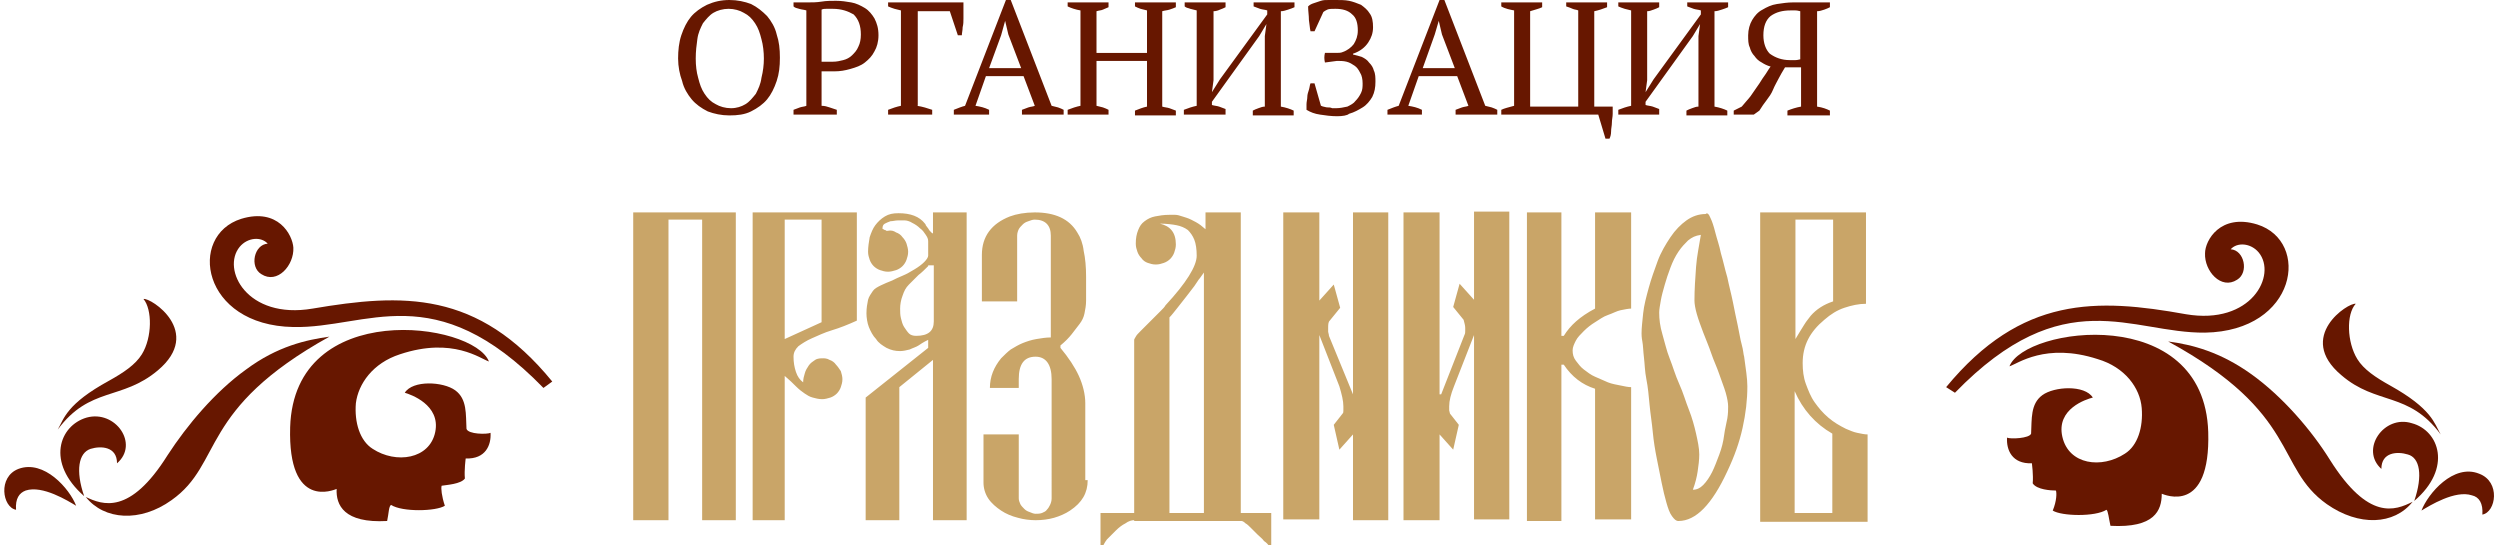 <svg id="layer" xmlns="http://www.w3.org/2000/svg" viewBox="0 0 311.9 68"><style>.st0{fill:#671700}.st1{fill:#c9a568}</style><path class="st0" d="M67.8 48.4l1.1-.8c-9.3-11.4-18.7-11-29.9-9.1-8.2 1.4-11.4-4.9-9.1-7.7 1-1.2 2.7-1.3 3.5-.4-1.7.1-2.3 2.9-.8 3.8 2 1.3 4.1-1.1 4-3.3-.1-1.6-1.9-5-6.5-3.6-6.7 2.1-5 13.3 6.5 13.5 9.2.2 17.6-6.4 31.2 7.6zM7.2 53.6c.8-1.4 1.1-3.2 6.4-6.1 1.8-1 3.3-2 4.1-3.3 1.3-2.1 1.3-5.6.2-6.9.9-.2 7.5 4.1 1.8 8.9-4.5 3.8-8.5 2-12.5 7.4zM2 63.6c-1.7-.3-2.3-4.1.3-5.1 3.2-1.2 6.4 2.5 7.2 4.6-1-.6-4.2-2.6-6.3-1.9-.8.3-1.3 1-1.2 2.4zM10.5 61.9c-4.8-4.2-3.1-8.8.3-9.8 3.6-1 6.6 3.3 3.8 5.7 0-2.1-2-2.2-3.3-1.8-1.5.5-1.9 2.7-.8 5.9zM10.7 62c2.1 1 5.5 2.3 10.2-5.2 2.4-3.7 5.9-7.9 9.8-10.7 3.9-2.9 7.5-3.7 10.4-4.1-16.4 9.1-13.2 15.8-19.7 20.4-3.9 2.8-8.4 2.5-10.7-.4z"/><path class="st0" d="M61 45.1c-1-.3-4.5-3.1-11.1-.9-3.4 1.1-5.2 3.7-5.5 6.1-.2 2.4.5 4.7 2.1 5.7 2.9 1.9 7.1 1.3 7.8-2.1.7-3.4-3.1-4.7-3.8-4.9 1-1.6 4.8-1.4 6.3-.3 1.5 1.1 1.3 3 1.4 4.8.2.7 2.6.7 3 .5.1 1.5-.6 3.3-3.1 3.2 0 0-.2 1.5-.1 2.5-.5.7-2.3.8-2.9.9-.1.3 0 1.3.4 2.5-1.1.7-5.3.8-6.7-.1-.3.1-.3 1.1-.5 2-5.4.3-6.4-2-6.3-4-.3.1-6.1 2.7-5.8-7.7.5-16.2 22.9-13.1 24.8-8.2zM243.9 49c13.6-14 22-7.4 31.2-7.5 11.5-.2 13.2-11.4 6.5-13.5-4.6-1.4-6.5 2-6.5 3.6-.1 2.2 2 4.6 4 3.3 1.5-.9.9-3.7-.8-3.8.8-.9 2.5-.8 3.5.4 2.3 2.8-.9 9.1-9.1 7.7-11.1-2-20.5-2.3-29.9 9.1l1.1.7zM304.5 54.2c-4-5.4-8-3.6-12.4-7.4-5.7-4.8.9-9.1 1.8-8.9-1.2 1.3-1.1 4.8.2 6.9.8 1.3 2.3 2.3 4.1 3.3 5.2 2.9 5.5 4.7 6.3 6.1zM309.7 64.2c.1-1.4-.4-2.2-1.3-2.4-2.1-.7-5.3 1.3-6.3 1.9.8-2.1 4-5.9 7.2-4.6 2.7 1 2.1 4.8.4 5.1zM301.2 62.5c1.1-3.2.7-5.4-.8-5.8-1.3-.4-3.3-.3-3.3 1.8-2.7-2.4.3-6.8 3.8-5.7 3.4.9 5.1 5.6.3 9.7z"/><path class="st0" d="M301 62.6c-2.3 2.9-6.7 3.1-10.7.3-6.5-4.6-3.3-11.3-19.8-20.3 3 .4 6.5 1.3 10.4 4.1s7.5 7 9.8 10.7c4.8 7.6 8.1 6.3 10.3 5.2z"/><path class="st0" d="M250.7 45.7c1.9-4.9 24.3-8 24.8 8.2.3 10.4-5.5 7.8-5.8 7.7 0 2.1-.9 4.3-6.4 4-.2-.9-.3-1.9-.5-2-1.4.9-5.6.8-6.7.1.5-1.2.5-2.2.4-2.5-.6 0-2.4-.1-2.9-.9.1-1-.1-2.5-.1-2.5-2.5.1-3.2-1.7-3.1-3.2.4.2 2.8.1 3-.5.1-1.8-.1-3.7 1.4-4.8 1.5-1.1 5.3-1.3 6.3.3-.8.2-4.6 1.4-3.8 4.9.8 3.5 4.9 4 7.8 2.1 1.6-1 2.3-3.3 2.1-5.7-.2-2.5-2.1-5.1-5.5-6.1-6.5-2.1-10 .6-11 .9zM84.6 7.3c0-1 .1-2 .4-2.9.3-.9.7-1.7 1.2-2.3.5-.6 1.2-1.1 2-1.5C89.1.2 90 0 91 0s1.9.2 2.7.5c.8.4 1.4.9 2 1.5.5.6 1 1.4 1.2 2.3.3.9.4 1.8.4 2.9s-.1 2-.4 2.9c-.3.9-.7 1.7-1.2 2.3-.5.6-1.2 1.1-2 1.5-.8.4-1.7.5-2.7.5s-1.9-.2-2.7-.5c-.8-.4-1.5-.9-2-1.5s-1-1.4-1.2-2.3c-.3-.8-.5-1.8-.5-2.8zm2.2 0c0 .9.1 1.7.3 2.4.2.8.4 1.4.8 2 .4.6.8 1 1.4 1.3.5.3 1.2.5 1.9.5s1.3-.2 1.8-.5.9-.8 1.3-1.3c.3-.6.6-1.2.7-2 .2-.8.3-1.6.3-2.4s-.1-1.7-.3-2.4c-.2-.8-.4-1.4-.8-2-.4-.6-.8-1-1.4-1.3-.5-.3-1.2-.5-1.9-.5s-1.4.2-1.9.5-.9.8-1.3 1.3c-.3.6-.6 1.2-.7 2-.1.7-.2 1.5-.2 2.4zM102.5 13.2c.4 0 .7.1 1 .2l.9.3v.6H99v-.6c.3-.1.5-.2.8-.3.3-.1.6-.1.8-.2V1.3c-.3-.1-.6-.1-.9-.2s-.5-.1-.7-.3V.3h1.8c.5 0 1.1 0 1.7-.1.6-.1 1.2-.1 1.8-.1.7 0 1.3.1 1.9.2.6.1 1.2.4 1.7.7.5.3.9.8 1.2 1.3.3.6.5 1.2.5 2.1 0 .8-.2 1.5-.5 2-.3.6-.7 1-1.2 1.4-.5.4-1.1.6-1.8.8-.7.2-1.3.3-2 .3h-1.6v4.3zm1.4-12.1h-.8c-.2 0-.4 0-.6.1v6.5H103.9c.5 0 .9-.1 1.3-.2s.8-.3 1.1-.6c.3-.3.6-.6.8-1.1.2-.4.3-.9.3-1.5 0-1.1-.3-1.9-.9-2.5-.7-.4-1.5-.7-2.6-.7zM114.4 13.2c.7.1 1.3.3 1.9.5v.6h-5.5v-.6c.5-.2 1.1-.4 1.6-.5V1.3c-.3-.1-.5-.1-.8-.2-.3-.1-.6-.2-.8-.3V.3h9.4v2c0 .4 0 .7-.1 1.1 0 .4-.1.7-.1 1h-.5l-1-3h-4v11.8zM123.4 14.3H119v-.6c.5-.2 1-.4 1.4-.5L125.5 0h.6l5.1 13.2c.3.1.5.1.8.2.3.1.5.2.7.3v.6h-5.2v-.6c.3-.1.5-.2.8-.3.3-.1.6-.1.8-.2l-1.4-3.7H123l-1.3 3.7c.6.1 1.1.2 1.7.5v.6zm0-5.8h4l-1.6-4.2-.4-1.7-.5 1.8-1.5 4.1zM138.3 14.3h-5.1v-.6c.5-.2 1.1-.4 1.6-.5V1.3c-.6-.1-1.2-.3-1.6-.5V.3h5.1v.6c-.2.1-.5.2-.7.3s-.5.1-.8.2v5.2h6.3V1.3c-.3-.1-.5-.1-.8-.2s-.5-.2-.7-.3V.3h5.1v.6c-.2.1-.5.2-.8.3-.3.1-.6.1-.9.2v11.9c.3.1.6.1.9.2.3.1.5.2.8.3v.6h-5.1v-.6c.5-.2 1-.4 1.5-.5V7.6h-6.3v5.6c.3.1.5.1.8.2s.5.2.7.3v.6zM152.8 14.3h-5.1v-.6c.5-.2 1.1-.4 1.6-.5V1.3c-.3-.1-.5-.1-.8-.2-.2-.1-.5-.1-.7-.3V.3h5.1v.6c-.2.1-.4.2-.7.3-.2.1-.5.2-.8.2V10l-.2 1.5 1-1.6 5.9-8.1v-.5c-.3-.1-.6-.1-.9-.2-.3-.1-.5-.2-.8-.3V.3h5.1v.6c-.2.1-.5.2-.8.3s-.6.2-.9.2v11.9c.6.1 1.2.3 1.6.5v.6h-5.1v-.6c.2-.1.4-.2.7-.3.3-.1.5-.2.8-.2V4.5L158 3l-.9 1.5-5.9 8.2v.4c.3.1.6.1.9.2.3.1.5.2.8.3v.7zM166.8 14.5c-.7 0-1.5-.1-2.1-.2-.7-.1-1.2-.3-1.7-.6V13c0-.3.1-.6.1-.9 0-.3.1-.6.2-.9.1-.3.1-.6.2-.8h.5l.8 2.8c.1 0 .2.1.3.1.1 0 .3.1.5.1s.4 0 .6.1h.5c.5 0 .9-.1 1.4-.2.4-.2.8-.4 1-.7.3-.3.5-.6.7-1 .2-.4.2-.8.2-1.2 0-.5-.1-1-.3-1.3-.2-.4-.4-.7-.7-.9s-.6-.4-1-.5c-.4-.1-.8-.1-1.2-.1l-1.5.2c-.1-.4-.1-.8 0-1.2h1.4c.3 0 .6 0 .8-.1.6-.2 1.1-.6 1.4-1 .3-.5.5-1 .5-1.7 0-.9-.2-1.6-.7-2-.5-.5-1.2-.7-2.1-.7-.4 0-.8 0-1 .1s-.4.2-.5.3L164 3.9h-.5c-.1-.4-.1-.8-.2-1.4 0-.6-.1-1.1-.1-1.7.2-.2.4-.3.7-.4l.9-.3c.3-.1.6-.1 1-.1h.9c.5 0 1.1 0 1.6.1s1 .3 1.5.5c.4.3.8.6 1.1 1.1.3.4.4 1 .4 1.7s-.2 1.3-.6 1.9c-.4.6-1 1.1-1.9 1.4v.1c.4.1.8.2 1.1.3.4.2.7.4.9.7.3.3.5.6.6 1 .2.4.2.9.2 1.4 0 .7-.1 1.3-.4 1.9-.3.5-.7 1-1.2 1.3-.5.3-1 .6-1.7.8-.2.2-.8.3-1.5.3zM177.5 14.3h-4.4v-.6c.5-.2 1-.4 1.4-.5L179.6 0h.6l5.1 13.2c.3.1.5.1.8.2.3.1.5.2.7.3v.6h-5.2v-.6c.3-.1.5-.2.8-.3.3-.1.6-.1.8-.2l-1.4-3.7H177l-1.3 3.7c.6.1 1.1.2 1.7.5v.6zm0-5.8h4l-1.6-4.2-.4-1.7-.5 1.7-1.5 4.2zM187.3 14.3v-.6c.4-.2.9-.3 1.6-.5V1.3c-.5-.1-1.1-.2-1.6-.5V.3h5.1v.6c-.4.2-.9.3-1.5.5v11.9h6v-12c-.2-.1-.5-.1-.7-.2s-.5-.2-.8-.3V.3h5.1v.6c-.5.2-1.1.4-1.6.5v11.9h2.3v.9c0 .4-.1.7-.1 1.1s-.1.7-.1 1.1c0 .4-.1.7-.2.9h-.5l-.9-3h-12.1zM207 14.3h-5.1v-.6c.5-.2 1.1-.4 1.6-.5V1.3c-.3-.1-.5-.1-.8-.2-.3-.1-.6-.2-.8-.3V.3h5.1v.6c-.2.1-.4.2-.7.3s-.5.2-.8.2V10l-.2 1.5 1-1.6 5.9-8.1v-.5c-.3-.1-.6-.1-.9-.2-.3-.1-.5-.2-.8-.3V.3h5.1v.6c-.2.1-.5.2-.8.3s-.6.2-.9.2v11.9c.6.1 1.2.3 1.6.5v.6h-5.1v-.6c.2-.1.4-.2.7-.3.3-.1.5-.2.8-.2V4.5l.2-1.5-.9 1.5-5.9 8.2v.4c.3.1.6.1.9.2s.5.2.8.3v.7zM228.3.3v.6c-.2.1-.4.2-.7.3-.3.1-.6.2-.9.2v11.9c.7.1 1.2.3 1.6.5v.6H223v-.6c.5-.2 1.1-.4 1.7-.5V8.4h-2c-.3.5-.6 1-.8 1.4s-.5.9-.7 1.4c-.2.5-.5.9-.8 1.3s-.6.8-.9 1.3l-.7.5h-2.5v-.5l1-.5c.4-.5.8-.9 1.1-1.3.3-.4.6-.9.9-1.3s.5-.8.8-1.2c.3-.4.5-.8.8-1.2-.4-.1-.8-.3-1.1-.5-.4-.2-.7-.5-.9-.8-.3-.3-.5-.7-.6-1.1-.2-.4-.2-.9-.2-1.5 0-.7.2-1.4.5-1.9s.7-1 1.3-1.3c.5-.3 1.1-.6 1.8-.7s1.3-.2 2-.2h4.6zm-5 7.2h.7c.3 0 .5-.1.6-.1v-6c-.1 0-.3-.1-.6-.1h-.6c-1 0-1.8.2-2.5.7-.6.5-.9 1.3-.9 2.4 0 1 .3 1.8.8 2.3.7.5 1.5.8 2.5.8z"/><g><path class="st1" d="M87.6 27.4h-4.2v37.5H79V26.5h12.8v38.4h-4.2V27.4zM103.5 44.9c.3.1.6.3.8.6.2.2.4.5.6.8.1.3.2.7.2 1 0 .4-.1.7-.2 1-.1.3-.3.6-.5.8s-.5.4-.8.5c-.3.1-.7.2-1 .2-.5 0-.8-.1-1.2-.2s-.7-.3-1-.5-.7-.5-1.1-.9c-.4-.4-.8-.8-1.4-1.3v18h-4V26.5h13V40c-1.1.5-2.1.9-3.1 1.2-1 .3-1.8.7-2.5 1s-1.3.7-1.7 1c-.4.4-.6.8-.6 1.3 0 .7.1 1.3.3 1.9.2.6.5 1 .9 1.3 0-.4.1-.8.2-1.1.1-.4.3-.7.5-1 .2-.3.5-.5.8-.7.3-.2.7-.2 1-.2.1 0 .5 0 .8.2zm-1-17.5h-4.6v14.9l4.6-2.1V27.4zM111.8 29c.3.1.6.3.8.6.2.2.4.5.5.8.1.3.2.7.2 1 0 .4-.1.7-.2 1-.1.3-.3.6-.5.8-.2.2-.5.4-.8.5-.3.1-.7.2-1 .2-.4 0-.7-.1-1-.2-.3-.1-.6-.3-.8-.5-.2-.2-.4-.5-.5-.8-.1-.3-.2-.6-.2-1 0-.6.1-1.2.2-1.8.2-.6.4-1.1.7-1.5.3-.4.7-.8 1.2-1.1.5-.3 1-.4 1.7-.4 1.5 0 2.6.4 3.3 1.3 0 0 .1.1.1.2.1.1.2.3.3.4.1.2.2.3.3.4l.2.2h.1v-2.6h4.2v38.4h-4.2v-20l-4.2 3.4v16.6H108V49.6l7.8-6.2v-1l-.4.2c-.2.1-.5.3-.8.5s-.7.3-1.1.5c-.4.1-.8.2-1.2.2-.6 0-1.1-.1-1.7-.4-.5-.3-1-.6-1.3-1.1-.4-.4-.7-1-.9-1.5s-.3-1.2-.3-1.7c0-.7.1-1.2.2-1.7.1-.4.4-.8.6-1.1s.6-.5 1-.7c.4-.2.9-.4 1.4-.6.4-.2.8-.4 1.3-.6.5-.2 1-.5 1.5-.8s.9-.6 1.2-.9c.3-.3.5-.6.5-.8v-1.8c0-.3-.1-.5-.3-.8-.2-.3-.4-.6-.7-.8-.3-.3-.6-.5-1-.7-.3-.2-.7-.3-.9-.3h-.9c-.3 0-.6.1-.9.1-.3.1-.5.2-.7.3-.2.1-.3.3-.3.6 0 0 0 .1.1.1s.1.1.2.1.2.1.2.1h.1c.5-.1.8 0 1.1.2zm4 4.2c-.4.4-.8.8-1.2 1.1l-1.2 1.2c-.4.4-.6.8-.8 1.4-.2.5-.3 1.1-.3 1.6 0 .4 0 .8.1 1.2.1.4.2.8.4 1.1.2.3.4.6.6.8.2.2.5.3.9.3 1.5 0 2.2-.6 2.2-1.8v-7h-.7zM135.7 59.9c0 1.6-.7 2.8-2.2 3.8-.6.4-1.3.7-2 .9-.7.2-1.5.3-2.3.3-.7 0-1.5-.1-2.2-.3-.8-.2-1.5-.5-2.1-.9-.6-.4-1.2-.9-1.6-1.5s-.6-1.3-.6-2v-6h4.4v8c0 .2.1.5.2.7.1.2.3.4.5.6.2.2.4.3.7.4.2.1.5.2.7.2.3 0 .5 0 .8-.1.2-.1.5-.2.6-.4.2-.2.3-.4.4-.6.1-.2.2-.5.2-.8V47.3c0-1.8-.7-2.8-2-2.8-1.4 0-2.1.9-2.1 2.8v1.1h-3.6c0-1.4.5-2.6 1.4-3.7.4-.4.8-.8 1.2-1.1.5-.3 1-.6 1.5-.8.5-.2 1.1-.4 1.7-.5.6-.1 1.2-.2 1.8-.2V29.4c0-1.3-.7-2-2-2-.3 0-.5.1-.8.2-.3.1-.5.2-.7.4-.2.2-.4.4-.5.6-.1.2-.2.5-.2.8v8.2h-4.4v-5.8c0-2.3 1.2-3.9 3.5-4.8.8-.3 1.9-.5 3.1-.5 2.5 0 4.3.8 5.3 2.5.4.6.7 1.4.8 2.3.2.9.3 2 .3 3.2v3c0 .6-.1 1.1-.2 1.6s-.3.9-.6 1.3-.6.8-1 1.3-.8.9-1.4 1.4v.3c1 1.2 1.8 2.4 2.3 3.5.5 1.1.8 2.3.8 3.4v9.6zM141.5 64.9c-.3 0-.7.1-1.1.4-.4.2-.8.5-1.2.9l-1.1 1.1c-.3.4-.5.8-.6 1.1h-.2V64h4.2V42.4c0-.1.1-.2.2-.4s.3-.4.6-.7l.8-.8.9-.9.8-.8c.3-.3.5-.5.6-.7 2.6-2.8 3.9-4.9 3.9-6.2 0-.8-.1-1.5-.3-2-.2-.5-.5-.9-.8-1.2-.4-.3-.9-.5-1.4-.6s-1.3-.2-2.1-.2c1.3.3 2 1.1 2 2.6 0 .4-.1.7-.2 1-.1.3-.3.6-.5.8-.2.2-.5.4-.8.5-.3.1-.6.2-1 .2s-.7-.1-1-.2-.6-.3-.8-.6c-.2-.2-.4-.5-.5-.8-.1-.3-.2-.6-.2-1 0-.7.1-1.2.3-1.7.2-.5.4-.8.8-1.1.4-.3.8-.5 1.3-.6.5-.1 1.1-.2 1.8-.2h.7c.3 0 .6.1.9.2.3.1.7.2 1.1.4.4.2.8.4 1.2.7l.6.5v-2.1h4.4V64h3.8v4.4h-.1s-.1-.1-.2-.3-.3-.4-.6-.6c-.2-.3-.5-.5-.8-.8l-.8-.8c-.3-.3-.5-.5-.7-.6-.2-.2-.4-.3-.5-.3h-13.4zm8.7-.9V34l-.5.7c-.2.2-.4.6-.7 1s-.7.9-1 1.3-.7.9-1.1 1.4-.7.9-1 1.2V64h4.3zM168.8 49.2V26.5h4.4v38.4h-4.4V54.2l-1.7 1.9-.7-3.1 1.1-1.4c.1-.1.1-.2.1-.4v-.5c0-.7-.2-1.5-.5-2.5l-2.5-6.4v23h-4.5V26.5h4.5v11l1.8-2 .8 2.9-1.3 1.6c-.2.2-.2.5-.2 1v.4c0 .1.1.3.1.5l3 7.3zM179.8 49.2l2.9-7.4c.1-.2.1-.3.1-.5v-.4c0-.3-.1-.6-.2-1l-1.3-1.6.8-2.9 1.8 2v-11h4.4v38.4h-4.4v-23l-2.5 6.4c-.4 1-.6 1.8-.6 2.5v.5c0 .1.1.3.1.4L182 53l-.7 3.1-1.7-1.9v10.7h-4.5V26.5h4.5v22.7zM190.5 64.9V26.5h4.3v15.4h.3c.8-1.3 2-2.4 3.9-3.4v-12h4.5v12c-.3 0-.8.1-1.3.2s-1 .4-1.6.6-1.1.6-1.6.9-1 .7-1.4 1.1-.8.8-1 1.2-.4.8-.4 1.2c0 .5.1.9.4 1.3s.6.8 1 1.1.9.7 1.4.9 1.1.5 1.6.7 1.1.3 1.6.4.9.2 1.3.2v16.5H199V48.5c-1.6-.5-2.9-1.5-3.9-3h-.3V65h-4.3zM213.4 27.2c.2.4.4 1 .6 1.8s.5 1.6.7 2.6c.3 1 .5 2 .8 3 .2 1 .5 2.1.7 3.1s.4 2 .6 2.9.3 1.7.5 2.4.2 1.2.3 1.5c.2 1.5.4 2.7.4 3.7 0 1.7-.2 3.4-.6 5.2s-1 3.5-1.9 5.4c-1.9 4.1-3.9 6.2-6.1 6.2-.3 0-.5-.2-.8-.6s-.5-1-.7-1.7-.4-1.5-.6-2.5l-.6-3c-.2-1-.4-2.2-.5-3.3s-.3-2.3-.4-3.4-.2-2.2-.4-3.2-.2-1.9-.3-2.7-.1-1.5-.2-2-.1-.9-.1-1c0-.7.1-1.5.2-2.5s.4-2.1.7-3.2c.3-1.1.7-2.2 1.1-3.3.4-1.1 1-2.1 1.6-3s1.3-1.6 2-2.1 1.5-.8 2.4-.8c.2-.2.4 0 .6.5zm-2.8 2.8c-.4.4-.8.8-1.2 1.4s-.7 1.2-1 2-.5 1.4-.7 2.1c-.2.7-.4 1.4-.5 2s-.2 1.1-.2 1.5c0 .8.1 1.7.4 2.7s.5 2 .9 3 .7 2.1 1.2 3.2.8 2.2 1.2 3.2.7 2.1.9 3 .4 1.8.4 2.6c0 .7-.1 1.4-.2 2.1s-.3 1.5-.6 2.3c.5 0 .9-.2 1.3-.6s.8-1 1.1-1.6.6-1.4.9-2.2.5-1.6.6-2.4.3-1.5.4-2.1.1-1.1.1-1.5c0-.4-.1-1-.3-1.7s-.5-1.4-.8-2.3-.7-1.7-1-2.6-.7-1.8-1-2.6-.6-1.6-.8-2.3-.3-1.3-.3-1.7c0-1.4.1-2.8.2-4.2.1-1.4.4-2.7.6-4-.7.1-1.1.3-1.6.7zM219.6 64.9V26.5h13.2v11.4c-.9 0-1.8.2-2.7.5s-1.7.8-2.5 1.5c-1.8 1.5-2.7 3.2-2.7 5.4 0 .9.1 1.8.4 2.6s.6 1.6 1.1 2.3 1 1.3 1.7 1.9 1.4 1 2.2 1.4c.5.2.9.4 1.4.5s.9.2 1.3.2v10.9h-13.4zm9-37.5H224v14.9c.4-.7.8-1.3 1.1-1.8.3-.5.6-.8.8-1.1.7-.8 1.6-1.4 2.8-1.8V27.4zm0 26.7c-2.1-1.2-3.7-3-4.7-5.3V64h4.7v-9.9z"/></g></svg>